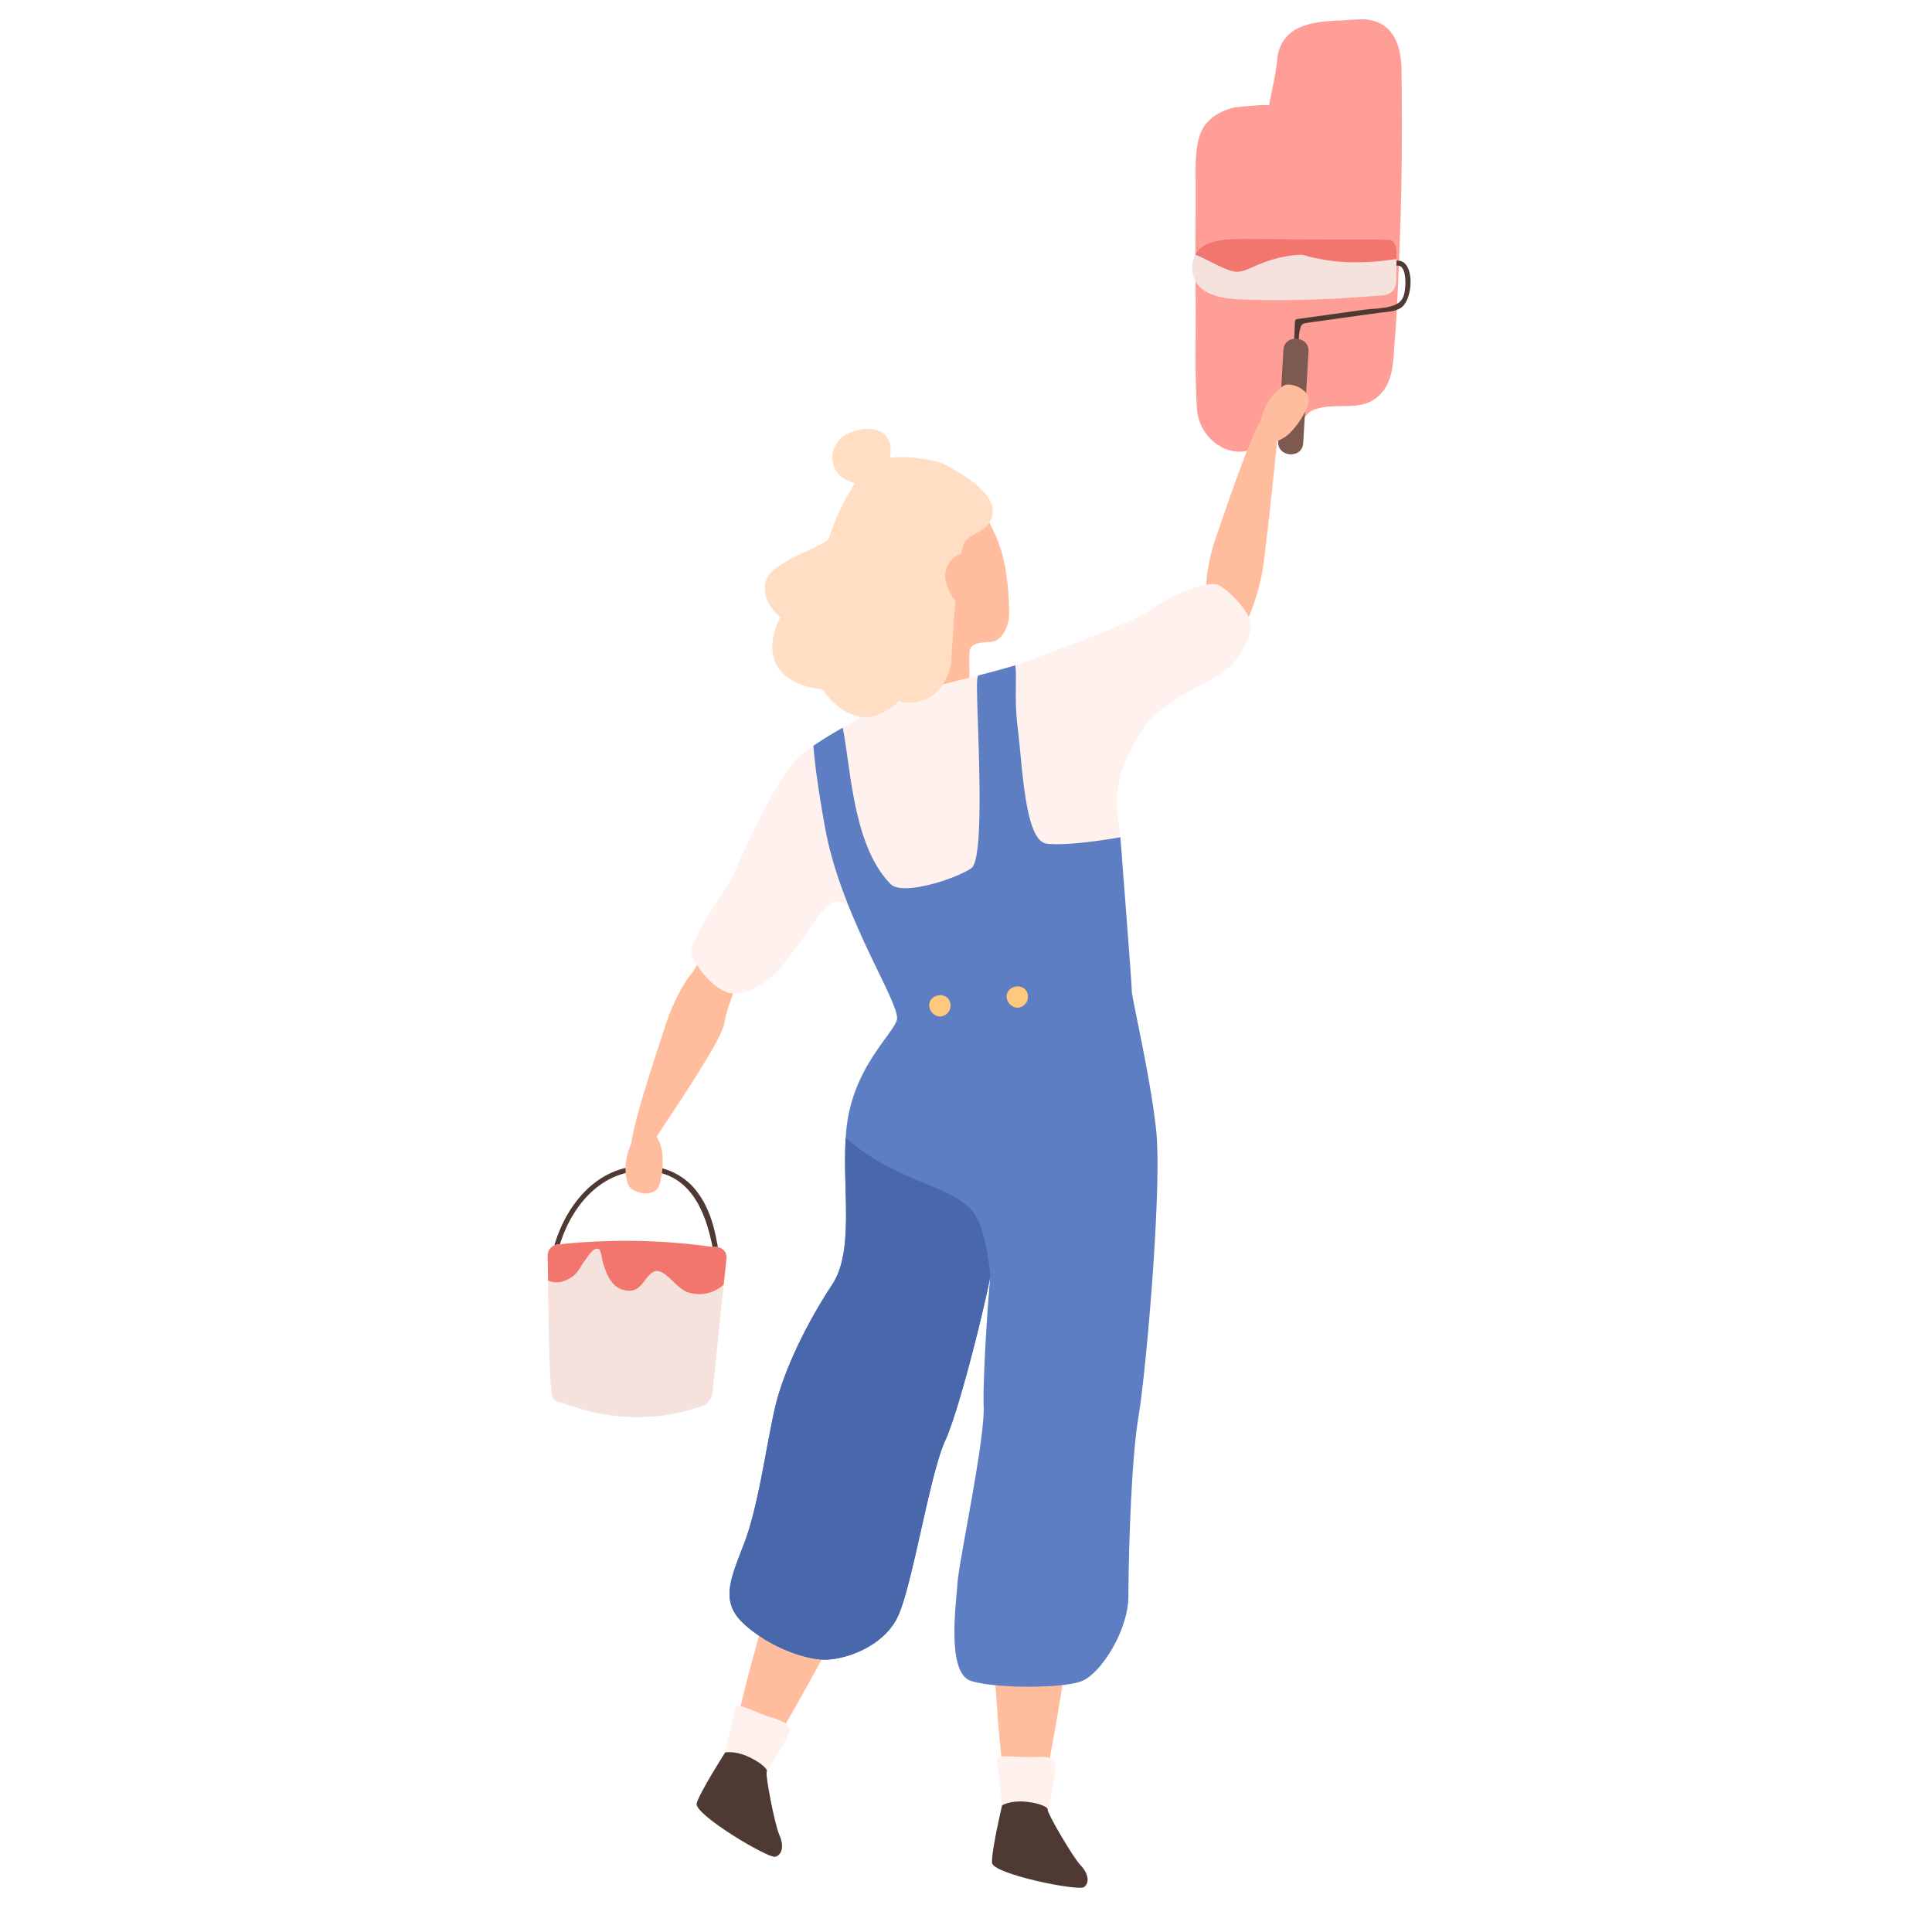 <svg xmlns="http://www.w3.org/2000/svg" xmlns:xlink="http://www.w3.org/1999/xlink" viewBox="0 0 2000 2000"><rect x="0" y="0" width="2000" height="2000" fill="#333333" stroke="none"/><defs><style>.cls-1{fill:none;}.cls-2{clip-path:url(#clip-path);}.cls-3{fill:#fff;}.cls-4{fill:#ff9e96;}.cls-5{fill:#4f3933;}.cls-6{fill:#7d5a50;}.cls-7{fill:#f5e2dd;}.cls-8{fill:#f2766d;}.cls-9{fill:#ffbd9e;}.cls-10{fill:#fff1ed;}.cls-11{fill:#ffdec4;}.cls-12{fill:#5d7ec2;}.cls-13{fill:#ffc97d;}.cls-14{fill:#4868ab;}</style><clipPath id="clip-path"><rect class="cls-1" x="-165.12" y="-191.93" width="2357.22" height="2357.12"/></clipPath></defs><title>Mesa de trabajo 2</title><g id="Layer_2" data-name="Layer 2"><g class="cls-2"><polygon class="cls-3" points="2192.1 2165.19 -165.26 2165.19 -165.26 -192.17 2192.1 -192.17 2192.1 2165.19 2192.1 2165.19"/></g><path class="cls-4" d="M1450.36,63.09c-1.62-16.31-7.32-31.91-22.34-39.24-12.78-6.25-27-3.12-40.41-2.63-14.12.51-28.87,1.47-42.16,7.17s-22,17.67-23.35,33.49c-1.39,16-5.65,31.52-8.41,47.29.28-1.62-33.8,1.5-36.74,2.26-11.79,3-24.71,9.42-31.47,21.06-8.42,14.47-7.86,37.08-7.77,53.66.22,39.78-.51,79.55,0,119.33.49,39.26-1.17,78.54,1.39,117.78a48.72,48.72,0,0,0,26.78,40.23,38.13,38.13,0,0,0,21.35,3.87c6.86-.92,12.71-5.68,19-8.43,10.06-4.37,21.22-5.6,30.86-11.1,9.17-5.23,11-15.13,18.69-21.27,2.3-1.83,5.11-2.68,7.85-3.5,23.26-7,48.74,5.06,67.26-17.13,11.51-13.8,11.34-32.69,12.75-50.22,2.4-29.74,3.56-59.61,4.81-89.43q3.13-76.24,2.78-152.58-.06-20.61-.39-41.2c0-3.13-.21-6.28-.51-9.41Z"/><path class="cls-5" d="M1441.22,271c-3.12,1.24-.79,5.9,2.31,4.67,12.51-4.94,11.58,17.23,11.06,22.42-.82,8-2.3,14.4-11.7,18-9.06,3.48-21.66,3.29-31.2,4.62l-69.09,9.63a2.6,2.6,0,0,0-2.07,2.38L1339.35,362c-.13,3.34,5.07,3.71,5.21.35.24-6.15-.52-13.46.78-19.47,1.68-7.87,2.42-7.94,10.64-9.08l37-5.16,34.55-4.81c7.26-1,16.69-1,23-5.4,13.84-9.56,14.56-56.82-9.32-47.37Z"/><path class="cls-6" d="M1354.58,364.08c1-16.74-25-18.56-26-1.78q-2.73,47.28-5.49,94.56c-1,16.73,25,18.55,26,1.77q2.73-47.28,5.48-94.55Z"/><path class="cls-7" d="M1429.23,305.82c-46.57,4-93.42,5.9-140.18,4.33-22.21-.74-54.88-3.65-54.84-33.38a27.61,27.61,0,0,1,3-13.27c8.46-16,33.35-16.28,50.75-16.24,49.63.1,99.3.56,148.92.87,4.6,0,8.93,13.94,8.89,15.92,0,1.41,0,2.77-.07,4.17,0,.53,0,1.1,0,1.68,0,1.72-.08,3.44-.1,5.21,0,4.49-.29,9-.2,13.58.38,18.11-14.85,17-16.16,17.13Z"/><path class="cls-8" d="M1445.7,268.22c-32.69,4.83-64.9,5.29-97.67-4.58-16.23.46-30.54,4.09-45.92,10.51-6.44,2.69-12.81,6.28-19.87,7.11-10.64,1.25-30.17-11.89-45-17.76,8.46-16,33.35-16.28,50.75-16.24,49.63.1,99.3.56,148.92.87,4.6,0,8.89,3.28,8.89,15.92,0,1.41,0,2.77-.07,4.17Z"/><path class="cls-9" d="M1243.6,645.56s5.67-27.6,5-32.23.48-29.9,10.54-58.26S1301,429.8,1310.4,430.38s12.54,16.88,11,32.9-11.48,111.34-14.82,129.47A234.52,234.52,0,0,1,1289,647.26l-45.35-1.7Z"/><path class="cls-9" d="M1305,435.88s4.36-24.67,23.88-36.63c7.45-4.57,30.29,5,25.29,19.46s-17.17,29.91-25.29,34.53a121,121,0,0,1-16,7.53L1305,435.88Z"/><path class="cls-5" d="M720.5,1232.19c-13.45-16.68-33.32-25.44-54.65-25.31-48.6.31-80.93,41.51-92.73,84.93-.88,3.25,4.15,4.64,5,1.4,11.18-41.15,41.38-80.83,87.7-81.12,55-.34,69,54.19,75,98.4.45,3.31,5.47,1.89,5-1.38-3.69-26.83-7.9-55.18-25.42-76.92Z"/><path class="cls-7" d="M751.94,1303.25c-.89,8.8-1.82,17.7-2.76,26.55a8.62,8.62,0,0,1-.1,1.14c-3.83,37.09-7.77,74.23-11.6,111.32a13.4,13.4,0,0,1-4.28,8.65,12.61,12.61,0,0,1-6.65,4.82c-48.1,16.53-97.69,14.57-144.57-3.64a13.46,13.46,0,0,1-9.34-4.12c-3.79-2.61-4.68-70.3-5.27-119.14,0-1.14,0-2.22,0-3.3-.19-9.25-.29-17.71-.39-24.84-.15-9.1,6.74-13.08,13.53-12.4a12.17,12.17,0,0,1,2.75-.59,645.46,645.46,0,0,1,154.66,3.15,1.19,1.19,0,0,0,.44.09c7.18-.93,14.61,3.1,13.63,12.31Z"/><path class="cls-8" d="M751.94,1303.25c-.89,8.8-1.82,17.7-2.76,26.55-9.34,8.17-21.25,12.31-36,8.37-14.07-3.73-26.67-29.66-38.47-20.46-9.59,7.43-11.56,21.1-27.75,18-14-2.71-19.18-16.82-22.87-28.68-.79-2.6-1.87-13-4.18-14.07-5.51-2.45-11.36,7.92-13.68,10.88-5,6.44-7.23,13.38-14.36,18.15-9.49,6.34-17.71,6.73-24.5,3.59-.19-9.25-.29-17.71-.39-24.84-.15-9.1,6.74-13.08,13.53-12.4a12.17,12.17,0,0,1,2.75-.59,645.46,645.46,0,0,1,154.66,3.15,1.19,1.19,0,0,0,.44.09c7.18-.93,14.61,3.1,13.63,12.31Z"/><path class="cls-9" d="M731.55,979.09s-12.17,25.42-15.54,28.68-17.69,24.11-26.82,52.79-42.36,125.11-34.53,130.32,20.2-5.87,28.67-19.55,63.86-93.83,66.47-112.08,18.9-54.09,18.9-54.09l-37.15-26.07Z"/><path class="cls-9" d="M792,1671.61s-45,151.87-34.19,163,11.12,10.3,24.78-2.39,75.11-127.43,75.11-127.43L792,1671.61Z"/><path class="cls-10" d="M745.12,1839.31s14.65-66.68,16.52-72,21.53,6.21,37.21,10.75,17.87,8.12,18.34,13.34-26.49,50.54-34.48,56.27-20.38,6.89-25.57,4.62-12-13-12-13Z"/><path class="cls-5" d="M750.71,1814.11s9.4-1.77,22.23,3.67,22.57,13.67,20.8,16.23,8.17,54.7,13.08,65.64,3,20.38-4.2,22.46-84.5-43.93-81.43-55.28,29.52-52.72,29.52-52.72Z"/><path class="cls-9" d="M1029.14,1720.68s7.82,158.21,21.73,165.13,13.89,6,22.58-10.47,28.68-145.1,28.68-145.1l-73-9.56Z"/><path class="cls-9" d="M986.91,507.74s26,7.91,34.6,27.3,21.91,36,23.19,98c.37,17.7-8.67,29.85-17.38,31.24-6.44,1-22.91-.6-23.68,10.29s.28,40.79.28,40.79-14.47,32.22-24.8,36.67-39.56-8.71-42.18-14.12,6.08-56.35.12-73-21.72-83.25-19-100,17.54-50.36,25.82-55,43-2.15,43-2.15Z"/><path class="cls-10" d="M1295,646.75c0,12.15-12.16,41.7-37.33,54.74s-58.24,29.87-73,51.4-32.16,53.75-27.84,88.47c1,8.24,2.09,16.68,3,25.34V867a13.49,13.49,0,0,1,.16,1.41v.1c0,.36,0,.78.1,1.3q.7,7,1.1,14.08c.1,1,.15,2.08.26,3.23a4.47,4.47,0,0,0,0,.73,299.36,299.36,0,0,1-3.74,70c-7.83,44.32-199,112.92-219,95.56s-32.17-88.62-53-108.59a75.89,75.89,0,0,0-6.88-5.94c-15.43-11.63-20.86-2.71-27,4.17-6.93,7.82-27.78,40-43.42,58.23s-35.61,28.67-51.25,27-36.49-26.06-40.87-40,37.38-70.38,41.7-79.92,43.48-102.55,70.38-126A151.35,151.35,0,0,1,842.07,772c8.76-6,19.34-12.46,30.34-18.76,32.43-18.67,68.09-36.13,68.09-36.13s38.21-9.13,72.15-17.93c14.75-3.81,28.67-7.56,38.37-10.48,5-1.52,8.91-2.82,11.16-3.76,16.47-6.93,108.59-38.73,131.16-55s58.23-29.24,68.66-24,33,28.67,33,40.82Z"/><path class="cls-11" d="M976.48,480c-2.88-1.53-58.83-17.37-79.61,5.15s-36.14,61.73-38.4,71.24-59.81,23.26-65.73,45.3S808,638.83,808,638.83s-16.76,28.16-3.39,50.78,46.58,23.82,46.58,23.82,15.12,23.7,37.46,28.35,42-16.11,42-16.11,12.71,5.7,30.94-3.35,22.86-34.08,22.86-34.08,6.3-116.4,14.24-127.24,25.32-10.71,28.62-27.34S1015.12,500.6,976.48,480Z"/><path class="cls-11" d="M910.46,498.44s16.93-26.11,10-41.83-25.44-14.11-39.3-9.37-19.91,18.91-19.57,25.92,2.36,14.09,7.58,18.79c18.2,16.39,41.33,6.49,41.33,6.49Z"/><path class="cls-9" d="M995.11,573.1s-8.33,2.84-13,10.44c-5.57,9.08-3.73,17.7-.88,25.09a67.82,67.82,0,0,0,7.92,14s15.12-38.07,14.79-41.33-8.83-8.16-8.83-8.16Z"/><path class="cls-12" d="M1178.59,1466.53c-7.82,45.63-10.43,148.58-10.43,185.08s-28.67,80.81-48.22,88.62-88.63,7.82-114.43,0-15.9-78.19-14.29-101.66,28.36-147.28,27.06-182.46c-.94-25.54,3.6-99.31,6.83-134.19-8.28,41.81-33.42,140.91-46.61,169.37-16.31,35.2-34.51,153.8-49.84,183.77s-53.74,43-74.6,43-57.34-13-83.41-36.49-14.34-46.92,0-84.71,22.16-97.75,31.28-138.15,33.89-89.94,59.59-129c23-34.88,10.42-98.74,14-151.91a178.18,178.18,0,0,1,2-18.83c9.13-56,45.62-87.32,50.83-102.8,3.65-10.8-25.65-57.92-49.47-117.3-10.38-25.76-19.71-53.91-24.82-82.32-7.77-43.06-10.89-69-12-84.51,8.76-6,19.34-12.46,30.34-18.76,8.45,42.48,10.74,122.87,49.69,162,12.19,12.25,67-5.21,83.41-16.52s3.65-181.58,6.25-196.33a15.72,15.72,0,0,1,.89-3.18c14.75-3.81,28.67-7.56,38.37-10.48,1.87,11.83-1.14,35.66,2.45,64.17,5.16,41,7.36,117.3,29.93,120.38,22.93,3.07,76.42-6.57,76.42-6.57V867a13.49,13.49,0,0,1,.16,1.41v.1c0,.36,0,.78.1,1.3.21,2.87.58,7.77,1.1,14.08.1,1,.15,2.08.26,3.23a4.47,4.47,0,0,0,0,.73c3.25,41.81,10.18,131.79,10.18,137.79,0,7.81,18.66,85.13,25.17,143.57s-10.43,251.75-18.24,297.36Z"/><path class="cls-13" d="M982.57,1035.19c-.08-.14-.18-.26-.26-.4a9.34,9.34,0,0,0-1.57-1.87,8.47,8.47,0,0,0-1.46-1.1,9.36,9.36,0,0,0-1.17-.63,10.46,10.46,0,0,0-2-.58,9.71,9.71,0,0,0-1.23-.36,12.46,12.46,0,0,0-4.47.36,10.28,10.28,0,0,0-1.67.5,9,9,0,0,0-1,.42,10.24,10.24,0,0,0-2.1,1.4c-.22.19-.43.38-.63.59s-.36.31-.52.48c-7.62,8.35,3,22.19,13.07,17.22a11.56,11.56,0,0,0,5-16Z"/><path class="cls-13" d="M1062.72,1026.09c-.08-.14-.17-.26-.26-.4a9.57,9.57,0,0,0-1.56-1.87,8.53,8.53,0,0,0-1.47-1.1,9.23,9.23,0,0,0-1.16-.63,10.68,10.68,0,0,0-2-.58,9.87,9.87,0,0,0-1.24-.36,12.71,12.71,0,0,0-4.47.36,9.93,9.93,0,0,0-1.66.51,7.41,7.41,0,0,0-1,.41,12.11,12.11,0,0,0-2.09,1.4c-.23.19-.43.39-.64.59s-.35.31-.52.48c-7.61,8.35,3,22.19,13.08,17.22a11.55,11.55,0,0,0,4.94-16Z"/><path class="cls-10" d="M1040.43,1894.46s-8.25-67.77-8.25-73.42,22.38-1.27,38.66-2.18,19.56,1.75,21.73,6.52-8.25,56.46-13.9,64.51-17,13.26-22.59,12.82-15.65-8.25-15.65-8.25Z"/><path class="cls-5" d="M1037.37,1868.83s8.27-4.78,22.18-3.92,25.83,5.44,25,8.44,25.83,48.92,34.09,57.6,9.56,18.25,3.47,22.59-94.28-13.46-95.14-25.19,10.4-59.52,10.4-59.52Z"/><path class="cls-9" d="M653.71,1183.26s-11.44,22.29-3.13,43.61c3.18,8.14,27.17,14.32,31.92-.21s4.41-34.21.73-42.79a120.57,120.57,0,0,0-8.2-15.67l-21.32,15.06Z"/><path class="cls-14" d="M1025.11,1321.92c-8.28,41.81-33.42,140.91-46.61,169.37-16.31,35.2-34.51,153.8-49.84,183.77s-53.74,43-74.6,43-57.34-13-83.41-36.49-14.34-46.92,0-84.71,22.16-97.75,31.28-138.15,33.89-89.94,59.59-129c23-34.88,10.42-98.74,14-151.91a219.55,219.55,0,0,0,42.28,29.09c37.17,19.69,71.42,27.26,87.74,45.51s19.6,69.54,19.6,69.54Z"/></g></svg>
